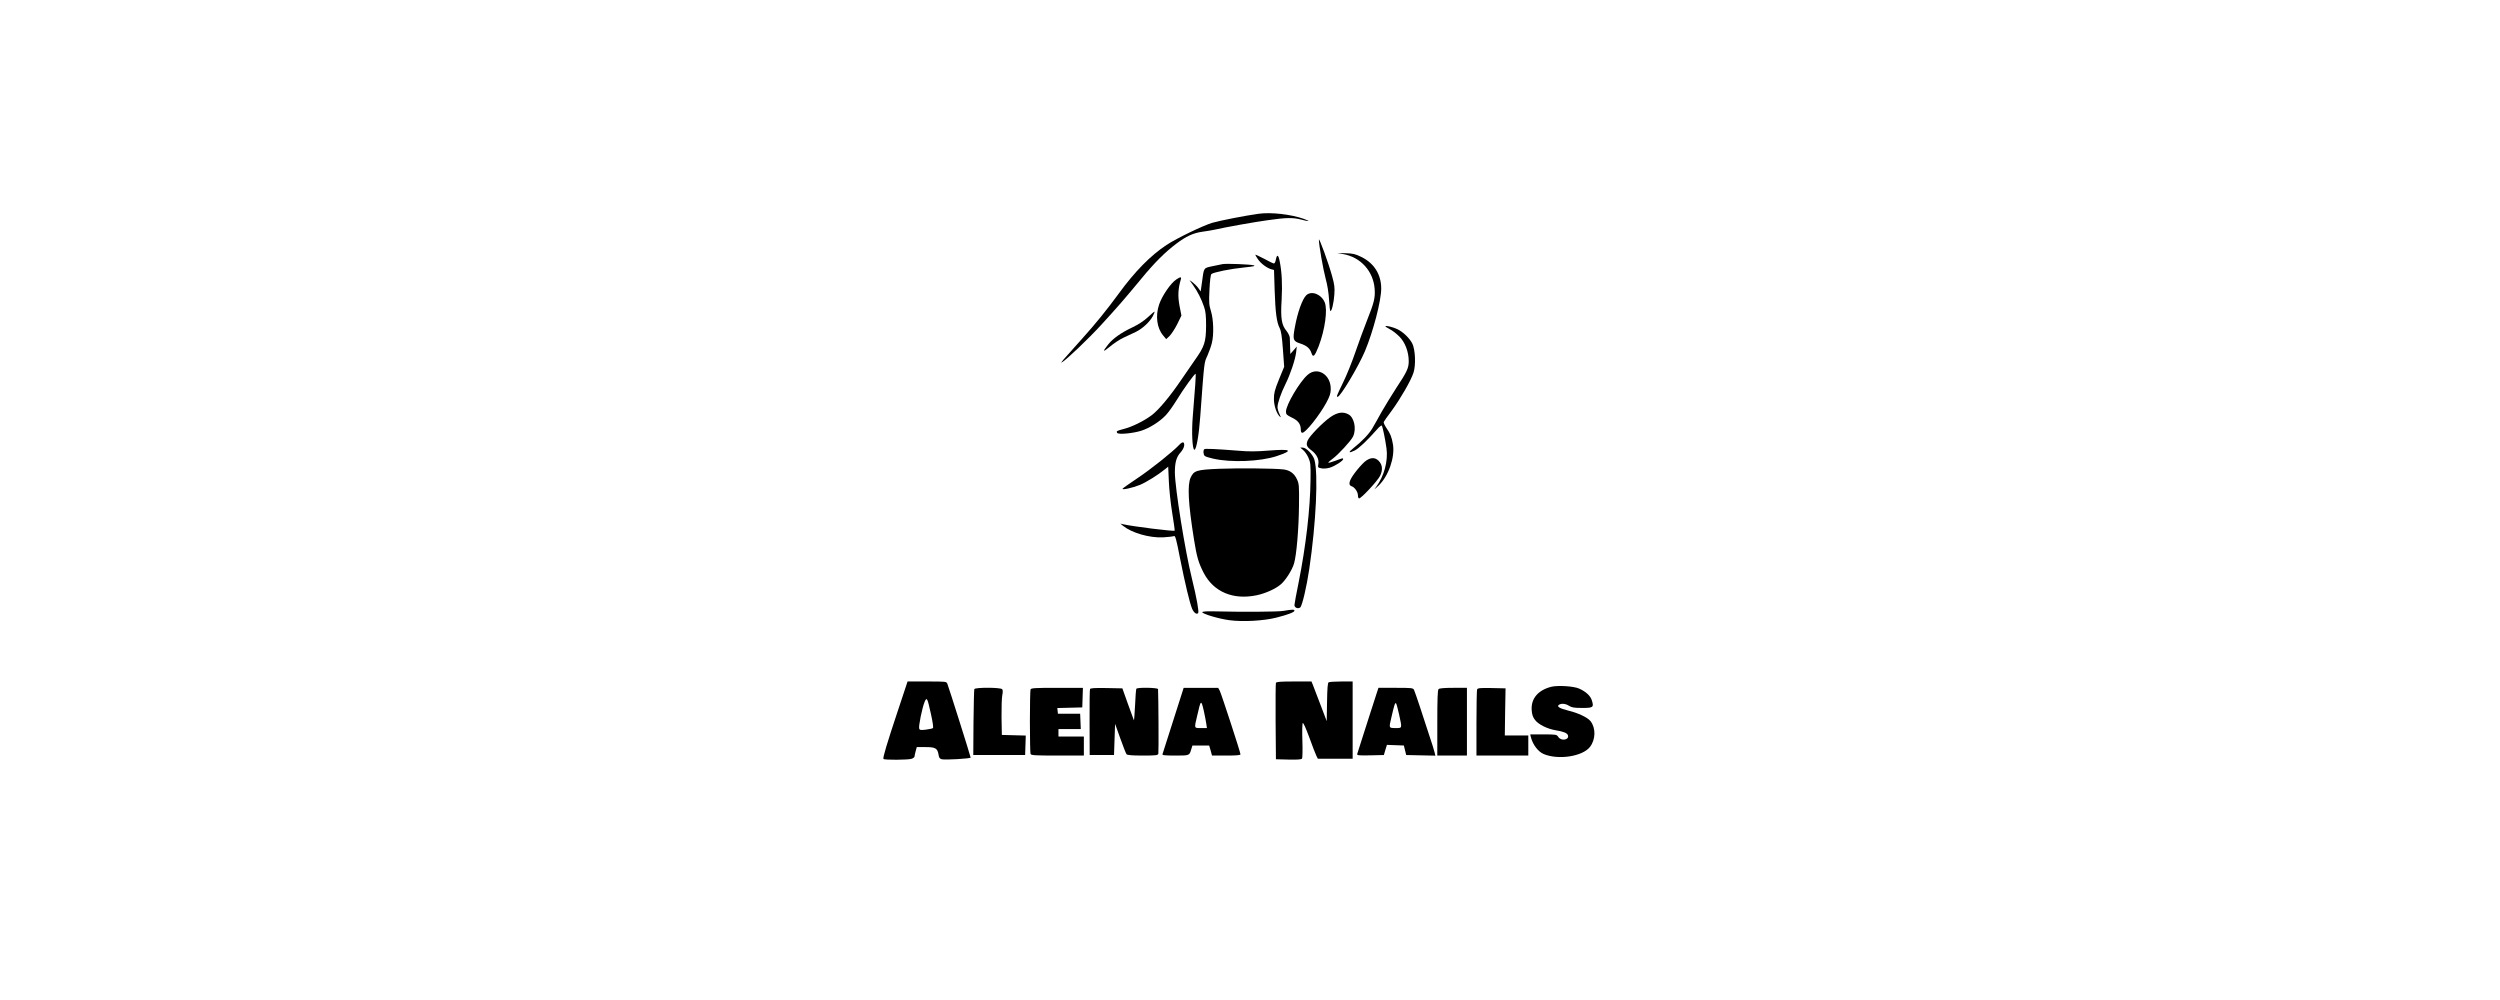 <?xml version="1.0" standalone="no"?>
<!DOCTYPE svg PUBLIC "-//W3C//DTD SVG 20010904//EN"
 "http://www.w3.org/TR/2001/REC-SVG-20010904/DTD/svg10.dtd">
<svg version="1.0" xmlns="http://www.w3.org/2000/svg"
 width="750pt" height="400px" viewBox="0 0 750 945"
 preserveAspectRatio="xMidYMid meet" >
<g transform="translate(0,945) scale(0.1,-0.1)"
fill="#000000" stroke="none">
<path d="M3832 7430 c-129 -18 -359 -63 -437 -85 -90 -27 -335 -145 -434 -210
-150 -99 -299 -250 -451 -459 -115 -157 -220 -286 -344 -424 -195 -217 -212
-236 -193 -226 42 24 250 222 371 354 154 168 219 243 378 435 124 151 225
252 333 333 90 68 158 100 244 112 39 5 90 14 114 19 105 24 385 74 511 91
168 24 233 25 309 5 79 -21 93 -18 28 6 -124 44 -311 65 -429 49z"/>
<path d="M4401 7185 c-1 -45 41 -284 64 -369 16 -57 28 -131 32 -198 3 -60 9
-108 13 -108 13 0 31 76 37 155 5 67 1 96 -21 175 -31 116 -125 373 -125 345z"/>
<path d="M4630 7049 c166 -29 286 -162 298 -330 6 -84 -5 -128 -73 -299 -29
-74 -79 -209 -110 -300 -31 -91 -83 -220 -116 -286 -61 -126 -64 -134 -51
-134 26 0 195 283 258 431 78 185 154 476 154 592 0 133 -67 240 -188 299 -57
28 -79 33 -147 35 l-80 2 55 -10z"/>
<path d="M3800 7043 c0 -4 12 -24 26 -44 27 -40 87 -84 127 -94 l24 -6 6 -192
c7 -214 19 -301 47 -357 14 -27 22 -77 31 -201 l12 -165 -49 -119 c-41 -102
-48 -130 -48 -185 0 -66 27 -143 59 -170 8 -7 6 3 -6 27 -10 20 -19 50 -19 65
0 39 34 136 76 220 44 88 91 227 100 298 l6 55 -30 -35 -31 -35 -2 65 c-2 36
-3 76 -3 90 -1 14 -15 43 -32 64 -46 55 -56 120 -45 294 8 146 2 265 -19 366
-12 61 -26 65 -36 11 -3 -19 -11 -35 -18 -35 -6 0 -48 20 -93 45 -46 24 -83
41 -83 38z"/>
<path d="M3490 6954 c-14 -3 -58 -12 -97 -20 -83 -18 -78 -10 -97 -152 l-12
-86 -22 31 c-13 18 -37 42 -53 54 l-31 22 35 -49 c42 -59 78 -130 103 -204 15
-43 19 -83 19 -180 -1 -151 -15 -195 -105 -321 -32 -46 -89 -128 -126 -183
-108 -160 -219 -293 -286 -342 -75 -55 -183 -108 -262 -128 -67 -18 -71 -20
-61 -37 11 -17 145 -5 226 20 78 25 173 84 231 145 24 24 70 88 103 142 68
111 174 258 181 251 4 -4 -4 -134 -27 -406 -12 -148 -4 -311 16 -311 18 0 43
141 55 315 39 534 36 505 68 575 16 36 35 90 42 120 20 82 15 223 -9 300 -18
58 -20 81 -14 203 4 84 11 141 18 147 20 17 183 50 307 62 94 10 114 14 92 21
-33 9 -257 18 -294 11z"/>
<path d="M3055 6810 c-54 -35 -136 -155 -164 -238 -36 -107 -21 -222 38 -292
l29 -35 32 30 c17 17 50 67 72 111 l40 82 -18 92 c-17 90 -14 162 12 248 8 27
-2 28 -41 2z"/>
<path d="M4282 6660 c-37 -35 -83 -162 -108 -302 -22 -117 -17 -132 48 -153
64 -21 94 -46 109 -92 15 -46 30 -31 68 65 60 158 86 346 57 415 -32 77 -125
113 -174 67z"/>
<path d="M2787 6454 c-39 -36 -90 -70 -151 -99 -106 -50 -181 -104 -226 -160
-57 -72 -53 -78 17 -20 37 31 95 69 128 84 33 16 85 40 115 54 63 30 133 95
162 150 11 22 18 40 16 42 -2 2 -29 -21 -61 -51z"/>
<path d="M5030 6366 c0 -3 19 -15 41 -27 23 -11 63 -42 90 -69 55 -55 89 -145
89 -234 0 -65 -18 -102 -118 -253 -44 -68 -106 -169 -138 -225 -31 -57 -71
-127 -88 -156 -30 -52 -100 -125 -181 -189 -50 -39 -43 -49 15 -20 39 20 117
93 213 202 19 22 38 37 42 33 8 -8 33 -127 45 -216 16 -119 -22 -260 -97 -362
-24 -32 -22 -31 21 10 95 90 157 268 137 390 -12 71 -24 101 -62 156 -17 25
-28 50 -25 57 3 7 37 55 76 107 83 114 182 285 205 358 24 73 17 221 -12 277
-26 50 -85 107 -138 133 -42 21 -115 39 -115 28z"/>
<path d="M4295 5908 c-77 -67 -205 -285 -205 -347 0 -27 6 -33 55 -57 60 -28
85 -62 85 -114 0 -19 5 -30 14 -30 31 0 162 164 228 286 32 60 41 87 41 127 2
137 -126 216 -218 135z"/>
<path d="M4512 5510 c-69 -47 -198 -178 -217 -222 -17 -42 -10 -60 36 -94 49
-37 73 -85 65 -129 -6 -33 -5 -34 30 -41 20 -4 54 -1 77 6 45 13 127 65 127
80 0 13 -1 13 -75 -15 -36 -13 -65 -21 -65 -17 0 4 19 21 41 37 55 40 174 170
193 210 34 72 11 182 -45 210 -51 27 -101 19 -167 -25z"/>
<path d="M3079 5244 c-56 -61 -268 -230 -393 -313 -74 -50 -137 -94 -140 -99
-9 -15 92 7 162 35 61 25 172 94 238 148 l31 25 6 -137 c3 -76 17 -212 32
-301 15 -90 25 -165 23 -167 -9 -8 -391 39 -488 61 l-25 6 25 -21 c83 -67 249
-115 378 -109 48 3 94 8 103 12 13 6 22 -25 57 -206 48 -242 92 -425 115 -481
17 -38 42 -56 57 -41 10 10 -14 145 -59 327 -64 257 -161 863 -161 1003 0 95
15 147 55 190 17 19 31 45 33 63 3 39 -16 41 -49 5z"/>
<path d="M4252 5197 c15 -12 38 -44 50 -72 20 -46 22 -64 20 -210 -3 -274 -44
-626 -112 -967 -22 -108 -40 -205 -40 -216 0 -25 35 -39 55 -22 18 15 61 198
85 362 65 439 86 899 49 1033 -14 49 -77 115 -110 115 l-24 0 27 -23z"/>
<path d="M3318 5205 c-13 -13 -9 -52 5 -64 7 -6 42 -17 78 -25 169 -39 445
-28 602 24 161 54 139 69 -77 52 -109 -9 -186 -10 -276 -2 -228 18 -325 22
-332 15z"/>
<path d="M4832 5085 c-22 -20 -64 -66 -91 -103 -55 -73 -66 -116 -31 -127 29
-9 60 -54 60 -86 0 -16 5 -29 11 -29 21 0 175 166 198 213 28 57 23 106 -14
143 -36 36 -82 32 -133 -11z"/>
<path d="M3459 5020 c-215 -9 -239 -17 -270 -83 -32 -72 -23 -243 32 -587 26
-162 42 -218 91 -313 94 -181 279 -259 502 -212 81 17 177 60 225 101 46 38
108 135 127 198 24 80 45 333 47 551 2 186 1 203 -20 247 -25 54 -67 85 -128
92 -82 10 -426 13 -606 6z"/>
<path d="M4065 3677 c-52 -9 -378 -11 -672 -4 -56 1 -93 -2 -94 -8 -1 -16 158
-63 257 -76 126 -17 325 -6 445 25 110 28 169 51 169 65 0 13 -23 12 -105 -2z"/>
<path d="M422 2733 c-105 -316 -143 -443 -136 -455 7 -11 238 -10 268 2 14 5
26 15 26 22 0 7 5 30 11 51 l10 37 83 0 c94 0 113 -11 123 -73 4 -27 11 -37
30 -42 33 -8 273 6 273 16 0 11 -208 669 -220 697 -9 22 -12 22 -193 22 l-183
0 -92 -277z m313 -31 c16 -70 24 -127 19 -132 -5 -5 -35 -11 -66 -15 -49 -6
-59 -5 -64 10 -8 20 28 197 51 252 21 49 26 40 60 -115z"/>
<path d="M3995 2997 c-3 -6 -4 -172 -3 -367 l3 -355 119 -3 c89 -2 122 1 128
10 4 7 6 83 3 168 -3 85 -1 160 3 167 5 8 29 -45 62 -135 29 -81 60 -159 67
-174 l14 -28 164 0 165 0 0 365 0 365 -107 0 c-60 0 -114 -4 -120 -8 -9 -6
-13 -59 -15 -187 l-3 -180 -59 155 c-32 85 -65 170 -72 188 l-13 32 -166 0
c-124 0 -167 -3 -170 -13z"/>
<path d="M6597 2960 c-125 -32 -193 -112 -185 -221 3 -42 11 -66 31 -92 32
-43 117 -85 195 -98 71 -11 109 -26 116 -46 17 -44 -62 -60 -90 -18 -16 24
-19 25 -141 25 l-125 0 6 -25 c18 -72 69 -139 122 -161 139 -58 368 -22 437
68 54 70 56 178 5 243 -27 35 -118 78 -211 100 -81 20 -112 39 -87 55 24 15
63 11 95 -10 25 -16 47 -20 123 -20 105 0 113 5 93 70 -13 44 -56 84 -121 113
-51 23 -201 32 -263 17z"/>
<path d="M1145 2938 c-3 -7 -6 -150 -8 -318 l-2 -305 245 0 245 0 3 92 3 92
-113 3 -113 3 -3 165 c-1 91 2 185 7 210 6 30 6 49 -1 57 -15 18 -257 18 -263
1z"/>
<path d="M1676 2934 c-3 -9 -6 -145 -6 -304 0 -159 3 -295 6 -304 5 -14 37
-16 255 -16 l249 0 0 90 0 90 -120 0 -120 0 0 35 0 35 105 0 106 0 -3 73 -3
72 -105 0 -105 0 -3 27 -3 27 118 3 118 3 3 93 3 92 -245 0 c-213 0 -245 -2
-250 -16z"/>
<path d="M2238 2938 c-3 -7 -5 -150 -4 -318 l1 -305 115 0 115 0 5 148 5 147
49 -137 c27 -76 54 -144 59 -150 7 -9 50 -13 153 -13 127 0 143 2 148 18 4 13
1 544 -3 610 -1 14 -196 18 -205 3 -3 -5 -9 -75 -12 -155 -4 -80 -9 -145 -11
-143 -1 2 -27 71 -56 153 l-53 149 -151 3 c-115 2 -152 -1 -155 -10z"/>
<path d="M3113 2918 c-6 -18 -50 -157 -98 -307 -48 -151 -89 -281 -92 -288 -4
-10 21 -13 120 -13 136 0 134 -1 152 60 l11 35 79 0 79 0 14 -47 13 -48 135 0
c96 0 134 3 134 12 0 18 -180 569 -196 601 l-15 27 -163 0 -163 0 -10 -32z
m201 -188 c10 -45 20 -99 23 -120 l6 -40 -57 0 c-66 0 -64 -6 -35 117 35 154
37 155 63 43z"/>
<path d="M4942 2883 c-18 -53 -100 -312 -178 -555 -5 -17 3 -18 123 -16 l128
3 14 48 15 48 80 -3 80 -3 11 -45 11 -45 138 -3 138 -3 -7 29 c-3 16 -26 89
-51 163 -24 74 -65 196 -89 272 -25 76 -50 147 -55 158 -10 18 -23 19 -173 19
l-163 0 -22 -67z m217 -185 c29 -135 31 -128 -34 -128 -64 0 -63 -1 -39 100
27 118 35 143 44 134 4 -5 18 -53 29 -106z"/>
<path d="M5532 2938 c-9 -9 -12 -94 -12 -320 l0 -308 140 0 140 0 0 320 0 320
-128 0 c-86 0 -132 -4 -140 -12z"/>
<path d="M5896 2934 c-3 -8 -6 -153 -6 -320 l0 -304 245 0 245 0 0 95 0 95
-111 0 -111 0 3 223 4 222 -131 3 c-113 2 -132 0 -138 -14z"/>
</g>
</svg>
